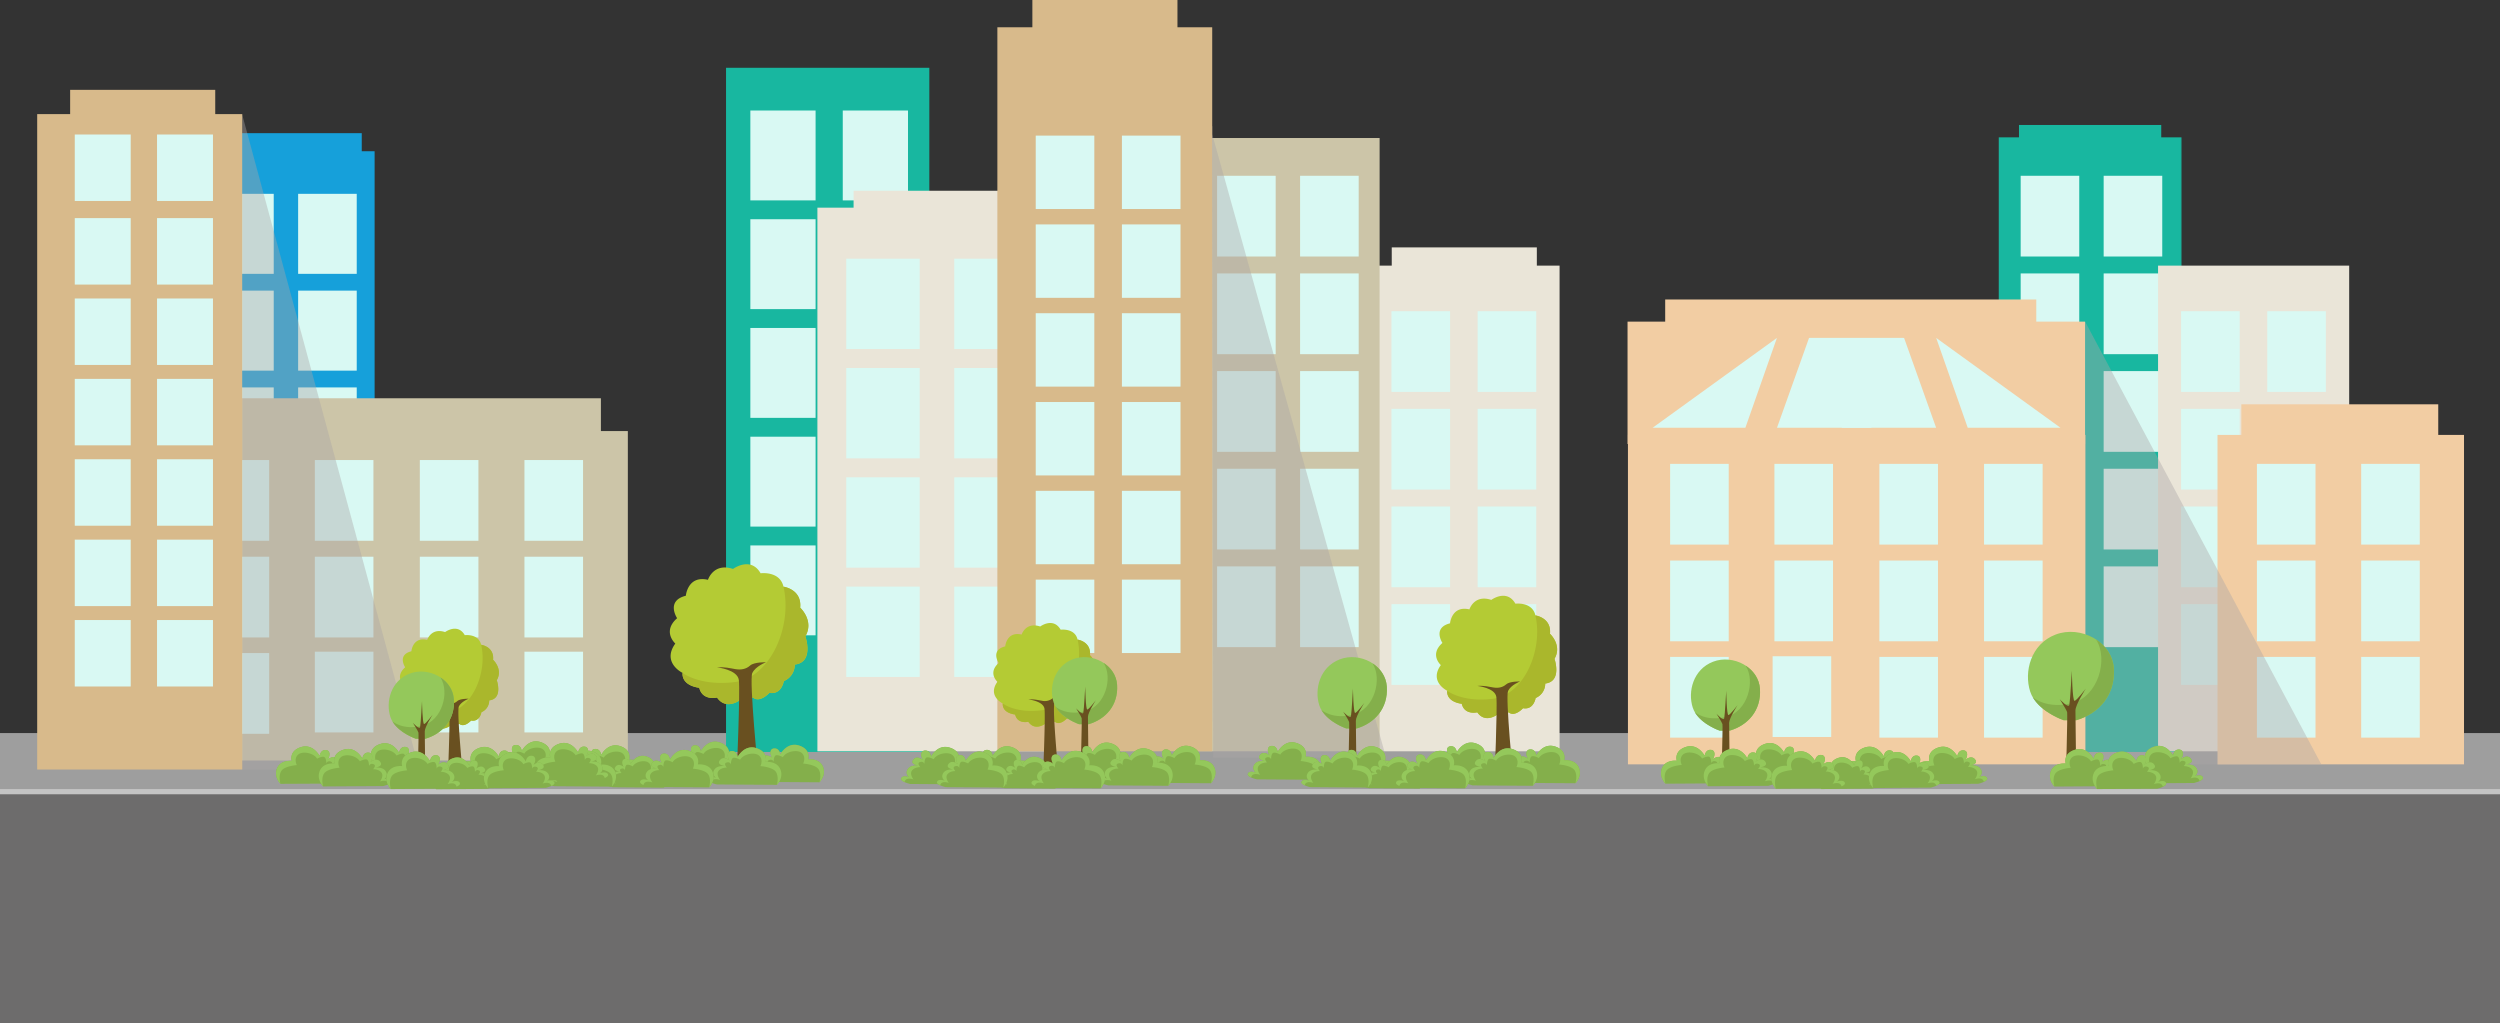 <svg xmlns="http://www.w3.org/2000/svg" xmlns:xlink="http://www.w3.org/1999/xlink" viewBox="0 0 1920 786"><rect x="0" y="0" width="1920" height="786" fill="#333333" stroke="none"/><defs><style>.cls-1{fill:none;}.cls-2{fill:#18b7a0;stroke:#18b7a0;stroke-miterlimit:10;stroke-width:1.04px;}.cls-3{fill:#b2b2b2;}.cls-4{fill:#d8ba8b;}.cls-5{fill:#d9f9f3;}.cls-6{fill:#6d6c6c;}.cls-7{fill:#9e9e9e;}.cls-8{fill:#c4c4c4;}.cls-9{fill:#16a0da;}.cls-10{fill:#ccc5a8;}.cls-11{fill:#eae5d8;}.cls-12{fill:#f2cda3;}.cls-13{fill:#aaa6a5;opacity:0.4;isolation:isolate;}.cls-14{clip-path:url(#clip-path);}.cls-15{fill:#94c85b;}.cls-16{fill:#84af4b;}.cls-17{fill:#695020;}.cls-18{fill:#b4cb34;}.cls-19{fill:#aab72c;}</style><clipPath id="clip-path"><rect class="cls-1" x="1249.95" y="247.01" width="351.42" height="94"/></clipPath></defs><title>Asset 4grad-za-kraj</title><g id="Layer_2" data-name="Layer 2"><g id="Layer_1-2" data-name="Layer 1"><rect class="cls-2" x="1551.1" y="96.5" width="108.21" height="21.5"/><rect class="cls-3" x="846.86" y="75.51" width="72.67" height="29.41"/><rect class="cls-4" x="792.86" width="111.43" height="24"/><rect class="cls-5" x="861.63" y="33.23" width="45" height="56.38"/><rect class="cls-5" x="795.44" y="33.23" width="45" height="56.38"/><rect class="cls-6" y="576" width="1920" height="210"/><rect class="cls-7" y="563" width="1920" height="46"/><rect id="rub_plocnika" data-name="rub plocnika" class="cls-8" y="606" width="1920" height="4"/><rect class="cls-9" x="158.31" y="102.27" width="119.51" height="30.73"/><rect class="cls-9" x="148.42" y="116.15" width="139.28" height="466.85"/><rect class="cls-5" x="228.97" y="371.88" width="45" height="61.45"/><rect class="cls-5" x="165.22" y="371.88" width="45" height="61.45"/><rect class="cls-5" x="228.97" y="446.22" width="45" height="61.45"/><rect class="cls-5" x="165.22" y="446.22" width="45" height="61.45"/><rect class="cls-5" x="228.97" y="297.54" width="45" height="61.45"/><rect class="cls-5" x="165.22" y="297.54" width="45" height="61.45"/><rect class="cls-5" x="228.97" y="223.2" width="45" height="61.45"/><rect class="cls-5" x="165.22" y="223.2" width="45" height="61.45"/><rect class="cls-5" x="228.97" y="148.86" width="45" height="61.45"/><rect class="cls-5" x="165.22" y="148.86" width="45" height="61.45"/><rect class="cls-10" x="130.76" y="331.06" width="351.42" height="253"/><rect class="cls-5" x="322.43" y="353.31" width="45" height="62"/><rect class="cls-5" x="322.43" y="427.56" width="45" height="62"/><rect class="cls-5" x="402.78" y="353.31" width="45" height="62"/><rect class="cls-5" x="402.78" y="427.56" width="45" height="62"/><rect class="cls-5" x="241.8" y="353.31" width="45" height="62"/><rect class="cls-5" x="241.8" y="427.56" width="45" height="62"/><rect class="cls-5" x="161.72" y="353.31" width="45" height="62"/><rect class="cls-5" x="161.72" y="427.56" width="45" height="62"/><rect class="cls-5" x="322.43" y="500.5" width="45" height="62"/><rect class="cls-5" x="402.78" y="500.5" width="45" height="62"/><rect class="cls-5" x="241.8" y="500.5" width="45" height="62"/><rect class="cls-5" x="161.72" y="501.56" width="45" height="62"/><rect class="cls-10" x="149.08" y="305.87" width="312.41" height="33.39"/><rect class="cls-2" x="1535.57" y="106" width="139.28" height="471"/><rect class="cls-5" x="1615.61" y="360" width="45" height="62"/><rect class="cls-5" x="1551.87" y="360" width="45" height="62"/><rect class="cls-5" x="1615.61" y="435" width="45" height="62"/><rect class="cls-5" x="1551.87" y="435" width="45" height="62"/><rect class="cls-5" x="1615.61" y="285" width="45" height="62"/><rect class="cls-5" x="1551.87" y="285" width="45" height="62"/><rect class="cls-5" x="1615.61" y="210" width="45" height="62"/><rect class="cls-5" x="1551.87" y="210" width="45" height="62"/><rect class="cls-5" x="1615.61" y="135" width="45" height="62"/><rect class="cls-5" x="1551.87" y="135" width="45" height="62"/><rect class="cls-2" x="558.13" y="52.58" width="155.08" height="524.42"/><rect class="cls-5" x="647.24" y="335.39" width="50.1" height="69.03"/><rect class="cls-5" x="576.27" y="335.39" width="50.1" height="69.03"/><rect class="cls-5" x="647.24" y="418.89" width="50.1" height="69.03"/><rect class="cls-5" x="576.27" y="418.89" width="50.1" height="69.03"/><rect class="cls-5" x="647.24" y="251.88" width="50.1" height="69.03"/><rect class="cls-5" x="576.27" y="251.88" width="50.1" height="69.03"/><rect class="cls-5" x="647.24" y="168.37" width="50.1" height="69.03"/><rect class="cls-5" x="576.27" y="168.37" width="50.1" height="69.03"/><rect class="cls-5" x="647.24" y="84.87" width="50.1" height="69.03"/><rect class="cls-5" x="576.27" y="84.87" width="50.1" height="69.03"/><rect class="cls-11" x="1657.39" y="204" width="146.78" height="373"/><rect class="cls-5" x="1741.25" y="464" width="45" height="62"/><rect class="cls-5" x="1675.08" y="464" width="45" height="62"/><rect class="cls-5" x="1741.25" y="389" width="45" height="62"/><rect class="cls-5" x="1675.08" y="389" width="45" height="62"/><rect class="cls-5" x="1741.25" y="314" width="45" height="62"/><rect class="cls-5" x="1675.08" y="314" width="45" height="62"/><rect class="cls-5" x="1741.25" y="239" width="45" height="62"/><rect class="cls-5" x="1675.08" y="239" width="45" height="62"/><rect class="cls-12" x="1703.04" y="334.01" width="189.32" height="253"/><rect class="cls-5" x="1813.39" y="356.25" width="45" height="62"/><rect class="cls-5" x="1813.39" y="430.5" width="45" height="62"/><rect class="cls-5" x="1733.31" y="356.25" width="45" height="62"/><rect class="cls-5" x="1733.31" y="430.5" width="45" height="62"/><rect class="cls-5" x="1813.39" y="504.5" width="45" height="62"/><rect class="cls-5" x="1733.31" y="504.5" width="45" height="62"/><rect class="cls-12" x="1721.34" y="310.51" width="151.23" height="30"/><polygon class="cls-13" points="322.13 591 186.06 591 186.06 88.18 322.13 591"/><g id="zgrada_1" data-name="zgrada 1"><rect class="cls-4" x="28.56" y="87.64" width="157.51" height="503.36"/><rect class="cls-5" x="120.6" y="352.71" width="42.96" height="51.04"/><rect class="cls-5" x="57.42" y="352.71" width="42.96" height="51.04"/><rect class="cls-5" x="120.6" y="414.45" width="42.96" height="51.04"/><rect class="cls-5" x="57.42" y="414.45" width="42.96" height="51.04"/><rect class="cls-5" x="120.6" y="476.19" width="42.96" height="51.04"/><rect class="cls-5" x="57.42" y="476.19" width="42.96" height="51.04"/><rect class="cls-5" x="120.6" y="290.98" width="42.96" height="51.04"/><rect class="cls-5" x="57.42" y="290.98" width="42.96" height="51.04"/><rect class="cls-5" x="120.6" y="229.24" width="42.96" height="51.04"/><rect class="cls-5" x="57.42" y="229.24" width="42.96" height="51.04"/><rect class="cls-5" x="120.6" y="167.51" width="42.96" height="51.04"/><rect class="cls-5" x="57.42" y="167.51" width="42.96" height="51.04"/><rect class="cls-5" x="120.6" y="103.3" width="42.96" height="51.04"/><rect class="cls-5" x="57.42" y="103.3" width="42.96" height="51.04"/><rect class="cls-4" x="53.87" y="69" width="111.43" height="24.23"/></g><rect class="cls-11" x="1068.86" y="190" width="111.43" height="24"/><rect class="cls-11" x="1050.97" y="204" width="146.78" height="373"/><rect class="cls-5" x="1134.83" y="464" width="45" height="62"/><rect class="cls-5" x="1068.65" y="464" width="45" height="62"/><rect class="cls-5" x="1134.83" y="389" width="45" height="62"/><rect class="cls-5" x="1068.65" y="389" width="45" height="62"/><rect class="cls-5" x="1134.83" y="314" width="45" height="62"/><rect class="cls-5" x="1068.65" y="314" width="45" height="62"/><rect class="cls-5" x="1134.83" y="239" width="45" height="62"/><rect class="cls-5" x="1068.65" y="239" width="45" height="62"/><rect class="cls-11" x="655.55" y="146.5" width="139.65" height="26.86"/><rect class="cls-11" x="627.77" y="159.49" width="183.96" height="417.51"/><rect class="cls-5" x="732.87" y="450.52" width="56.4" height="69.4"/><rect class="cls-5" x="649.92" y="450.52" width="56.4" height="69.4"/><rect class="cls-5" x="732.87" y="366.57" width="56.4" height="69.4"/><rect class="cls-5" x="649.92" y="366.57" width="56.4" height="69.4"/><rect class="cls-5" x="732.87" y="282.62" width="56.4" height="69.4"/><rect class="cls-5" x="649.92" y="282.62" width="56.4" height="69.4"/><rect class="cls-5" x="732.87" y="198.67" width="56.4" height="69.4"/><rect class="cls-5" x="649.92" y="198.67" width="56.4" height="69.4"/><g id="zgrada_7" data-name="zgrada 7"><rect class="cls-12" x="1250.26" y="334.01" width="351.42" height="253"/><rect class="cls-5" x="1443.37" y="356.25" width="45" height="62"/><rect class="cls-5" x="1443.37" y="430.5" width="45" height="62"/><rect class="cls-5" x="1523.74" y="356.25" width="45" height="62"/><rect class="cls-5" x="1523.74" y="430.5" width="45" height="62"/><rect class="cls-5" x="1362.76" y="356.25" width="45" height="62"/><rect class="cls-5" x="1362.76" y="430.5" width="45" height="62"/><rect class="cls-5" x="1282.66" y="356.25" width="45" height="62"/><rect class="cls-5" x="1282.66" y="430.5" width="45" height="62"/><rect class="cls-5" x="1443.37" y="504.5" width="45" height="62"/><rect class="cls-5" x="1523.74" y="504.5" width="45" height="62"/><rect class="cls-5" x="1282.66" y="504.5" width="45" height="62"/><rect class="cls-12" x="1249.95" y="247.01" width="351.42" height="94"/><g class="cls-14"><path class="cls-12" d="M1596.32,403.26c.27-64.78-71.42-117.41-160.11-117.54s-160.81,52.26-161.07,117S1596.05,468,1596.32,403.26Z"/></g><polygon class="cls-5" points="1364.73 328.51 1437.08 328.51 1461.69 259.51 1389.35 259.51 1364.73 328.51"/><polygon class="cls-5" points="1486.94 328.51 1414.6 328.51 1389.98 259.51 1462.33 259.51 1486.94 328.51"/><polygon class="cls-5" points="1582.44 328.51 1511.22 328.51 1486.99 259.51 1582.44 328.51"/><polygon class="cls-5" points="1269.23 328.51 1340.45 328.51 1364.68 259.51 1269.23 328.51"/><rect class="cls-5" x="1361.37" y="504" width="45" height="62"/><rect class="cls-12" x="1278.87" y="230.01" width="284.99" height="24"/></g><polygon class="cls-13" points="1782.77 587.01 1601.37 587.01 1601.37 247.01 1782.77 587.01"/><rect class="cls-10" x="920.26" y="106" width="139.28" height="471"/><rect class="cls-5" x="998.47" y="360" width="45" height="62"/><rect class="cls-5" x="934.72" y="360" width="45" height="62"/><rect class="cls-5" x="998.47" y="435" width="45" height="62"/><rect class="cls-5" x="934.72" y="435" width="45" height="62"/><rect class="cls-5" x="998.47" y="285" width="45" height="62"/><rect class="cls-5" x="934.72" y="285" width="45" height="62"/><rect class="cls-5" x="998.47" y="210" width="45" height="62"/><rect class="cls-5" x="934.72" y="210" width="45" height="62"/><rect class="cls-5" x="998.47" y="135" width="45" height="62"/><rect class="cls-5" x="934.72" y="135" width="45" height="62"/><rect class="cls-3" x="835.19" y="96.96" width="95.73" height="457.13"/><rect class="cls-3" x="889.89" y="415.6" width="29.35" height="75.98"/><rect class="cls-3" x="846.72" y="415.6" width="29.35" height="75.98"/><rect class="cls-3" x="889.89" y="323.68" width="29.35" height="75.98"/><rect class="cls-3" x="846.72" y="323.68" width="29.35" height="75.98"/><rect class="cls-3" x="889.89" y="231.77" width="29.35" height="75.98"/><rect class="cls-3" x="846.72" y="231.77" width="29.35" height="75.98"/><rect class="cls-3" x="889.89" y="139.85" width="29.35" height="75.98"/><rect class="cls-3" x="846.72" y="139.85" width="29.35" height="75.98"/><rect class="cls-4" x="765.98" y="20.95" width="165" height="556.05"/><rect class="cls-5" x="861.63" y="308.75" width="45" height="56.38"/><rect class="cls-5" x="795.44" y="308.75" width="45" height="56.38"/><rect class="cls-5" x="861.63" y="376.95" width="45" height="56.38"/><rect class="cls-5" x="795.44" y="376.95" width="45" height="56.38"/><rect class="cls-5" x="861.63" y="445.15" width="45" height="56.38"/><rect class="cls-5" x="795.44" y="445.15" width="45" height="56.38"/><rect class="cls-5" x="861.63" y="240.55" width="45" height="56.38"/><rect class="cls-5" x="795.44" y="240.55" width="45" height="56.38"/><rect class="cls-5" x="861.63" y="172.35" width="45" height="56.38"/><rect class="cls-5" x="795.44" y="172.35" width="45" height="56.38"/><rect class="cls-5" x="861.63" y="104.15" width="45" height="56.38"/><rect class="cls-5" x="795.44" y="104.15" width="45" height="56.38"/><polygon class="cls-13" points="1064.58 582 931.72 582 930.97 103 1064.58 582"/><path class="cls-15" d="M1320.64,561.09s-16.72-5.63-20.63-17.72.26-29.27,15.65-35.18,35,4.3,36,20.94-9.42,27.91-23.1,32Z"/><path class="cls-16" d="M1351.66,529.14c-.48-7.65-4.87-13.94-11-17.93h0c7.78,12.26,1.27,35.21-14.65,39.28-15.67,4-24.17-3.35-24.42-3.58,5.6,9.64,19,14.17,19,14.17h7.91C1342.24,557.06,1352.71,545.79,1351.66,529.14Z"/><path class="cls-17" d="M1322,599.33s1.19-41.73.85-43.17-4.59-8-4.59-8,5.44,6,5.95,3.5,1.53-21.18,1.53-21.18.34,18.92,1.7,18.71,7-7.61,7-7.61-6.46,9.87-6.46,13.57.51,44.2.51,44.2Z"/><path class="cls-16" d="M1279.09,601.88s-5.44-5.44-2.61-12.07,11.3-5.58,11.3-5.58-2.47-7.5,6.92-10.56,14.48,6.82,14.48,6.82.49-4.94,4.8-4.59,2.68,6.35.92,7.63c0,0,4.87-4.52,7.91-.64s-4.59,4.59-4.59,4.59,6.78-1.09,9,3a4.21,4.21,0,0,1-1.25,5.82l-.3.18s5-2,6.36.64-6.85,4.45-6.85,4.45Z"/><path class="cls-15" d="M1279.79,591.87c2.55-3.77,11.83-4.39,11.83-4.39s-2.47-4.74.87-7.93,12.16-1.45,14.71,3c0,0,3-1.74,5.07-1.45s2,5.07,2,5.07.65-2.32,3.37-1.45-.26,3.88-.26,3.88,4.43-.11,6.46,2.65-1.16,6.81-1.16,6.81,6-2.27,6.86,2h0c1.69-.77,3.09-1.81,2.47-3-1.34-2.61-6.36-.64-6.36-.64a4.21,4.21,0,0,0,1.73-5.7l-.18-.3c-1.85-3.42-7-3.16-8.53-3,1.57-.22,6.74-1.22,4.15-4.54s-6.63-.43-7.66.42c1.66-1.61,2.94-7.08-1.17-7.41-4.31-.35-4.8,4.59-4.8,4.59s-5.08-9.89-14.48-6.82-6.92,10.56-6.92,10.56-8.47-1.06-11.3,5.58,2.61,12.07,2.61,12.07S1277.25,595.64,1279.79,591.87Z"/><path class="cls-16" d="M1340.11,599.45s-5.44-5.44-2.61-12.07,11.3-5.58,11.3-5.58-2.47-7.5,6.92-10.56,14.48,6.82,14.48,6.82.49-4.94,4.8-4.59,2.68,6.35.92,7.63c0,0,4.87-4.52,7.91-.64s-4.59,4.59-4.59,4.59,6.78-1.09,9,3a4.21,4.21,0,0,1-1.25,5.82l-.3.18s5-2,6.36.64-6.85,4.45-6.85,4.45Z"/><path class="cls-15" d="M1340.82,589.44c2.55-3.77,11.83-4.39,11.83-4.39s-2.47-4.74.87-7.93,12.16-1.45,14.71,3c0,0,3-1.74,5.07-1.45s2,5.07,2,5.07.65-2.32,3.37-1.45-.26,3.88-.26,3.88,4.43-.11,6.46,2.65-1.16,6.81-1.16,6.81,6-2.27,6.86,2h0c1.69-.77,3.09-1.81,2.47-3-1.34-2.61-6.36-.64-6.36-.64a4.21,4.21,0,0,0,1.73-5.7l-.18-.3c-1.85-3.42-7-3.16-8.53-3,1.57-.22,6.74-1.22,4.15-4.54s-6.63-.43-7.66.42c1.66-1.61,2.94-7.08-1.17-7.41-4.31-.35-4.8,4.59-4.8,4.59s-5.08-9.89-14.48-6.82-6.92,10.56-6.92,10.56-8.47-1.06-11.3,5.58,2.61,12.07,2.61,12.07S1338.26,593.21,1340.82,589.44Z"/><path class="cls-16" d="M1311.87,603.84s-5.44-5.44-2.61-12.07,11.3-5.58,11.3-5.58-2.47-7.5,6.92-10.56,14.48,6.82,14.48,6.82.49-4.94,4.8-4.59,2.68,6.35.92,7.63c0,0,4.87-4.52,7.91-.64s-4.59,4.59-4.59,4.59,6.78-1.09,9,3a4.21,4.21,0,0,1-1.25,5.82l-.3.18s5-2,6.36.64-6.85,4.45-6.85,4.45Z"/><path class="cls-15" d="M1312.59,593.83c2.55-3.77,11.83-4.39,11.83-4.39s-2.47-4.74.87-7.93,12.16-1.45,14.71,3c0,0,3-1.74,5.07-1.45s2,5.07,2,5.07.65-2.32,3.37-1.45-.26,3.88-.26,3.88,4.43-.11,6.46,2.65-1.16,6.81-1.16,6.81,6-2.27,6.86,2h0c1.69-.77,3.09-1.81,2.47-3-1.34-2.61-6.36-.64-6.36-.64a4.21,4.21,0,0,0,1.73-5.7l-.18-.3c-1.85-3.42-7-3.16-8.53-3,1.57-.22,6.74-1.22,4.15-4.54s-6.63-.43-7.66.42c1.66-1.61,2.94-7.08-1.17-7.41-4.31-.35-4.8,4.59-4.8,4.59s-5.08-9.89-14.48-6.82-6.92,10.56-6.92,10.56-8.47-1.06-11.3,5.58,2.61,12.07,2.61,12.07S1310,597.6,1312.59,593.83Z"/><path class="cls-16" d="M1416.63,602.26s-5.44-5.44-2.61-12.07,11.3-5.58,11.3-5.58-2.47-7.5,6.92-10.56,14.48,6.82,14.48,6.82.49-4.94,4.8-4.59,2.68,6.35.92,7.63c0,0,4.87-4.52,7.91-.64s-4.59,4.59-4.59,4.59,6.78-1.09,9,3a4.21,4.21,0,0,1-1.25,5.82l-.3.18s5-2,6.36.64-6.85,4.45-6.85,4.45Z"/><path class="cls-15" d="M1417.36,592.25c2.55-3.77,11.83-4.39,11.83-4.39s-2.47-4.74.87-7.93,12.16-1.45,14.71,3c0,0,3-1.74,5.07-1.45s2,5.07,2,5.07.65-2.32,3.37-1.45-.27,3.9-.27,3.9,4.43-.11,6.46,2.65-1.16,6.81-1.16,6.81,6-2.27,6.86,2h0c1.69-.77,3.09-1.81,2.47-3-1.34-2.61-6.36-.64-6.36-.64a4.21,4.21,0,0,0,1.73-5.7l-.18-.3c-1.85-3.42-7-3.16-8.53-3,1.57-.22,6.74-1.22,4.15-4.54s-6.63-.43-7.66.42c1.66-1.61,2.94-7.08-1.17-7.41-4.31-.35-4.8,4.59-4.8,4.59s-5.08-9.89-14.48-6.82-6.92,10.56-6.92,10.56-8.47-1.06-11.3,5.58,2.61,12.07,2.61,12.07S1414.79,596,1417.36,592.25Z"/><path class="cls-16" d="M1398.68,606s-4.61-4.61-2.21-10.24,9.58-4.73,9.58-4.73-2.1-6.36,5.87-9,12.27,5.78,12.27,5.78.42-4.19,4.07-3.89,2.27,5.39.78,6.47c0,0,4.13-3.83,6.7-.54s-3.89,3.89-3.89,3.89,5.75-.92,7.6,2.5a3.57,3.57,0,0,1-1,4.94l-.27.16s4.25-1.68,5.39.54-5.81,3.77-5.81,3.77Z"/><path class="cls-15" d="M1399.28,597.51c2.16-3.2,10-3.73,10-3.73s-2.09-4,.74-6.72,10.31-1.23,12.47,2.58c0,0,2.51-1.47,4.3-1.23s1.66,4.3,1.66,4.3a2,2,0,0,1,2.57-1.35l.29.12c2.3.74-.22,3.29-.22,3.29s3.75-.09,5.47,2.24-1,5.78-1,5.78,5.12-1.92,5.81,1.68h0c1.43-.65,2.62-1.53,2.1-2.55-1.14-2.21-5.39-.54-5.39-.54a3.57,3.57,0,0,0,1.48-4.83l-.16-.27c-1.57-2.9-5.93-2.68-7.23-2.55,1.33-.19,5.72-1,3.52-3.85s-5.62-.36-6.49.36c1.41-1.37,2.49-6-1-6.28-3.65-.3-4.07,3.89-4.07,3.89s-4.31-8.38-12.27-5.78-5.87,9-5.87,9-7.18-.9-9.58,4.73,2.21,10.24,2.21,10.24S1397.12,600.71,1399.28,597.51Z"/><path class="cls-16" d="M1473.11,602.26s-5.44-5.44-2.61-12.07,11.3-5.58,11.3-5.58-2.47-7.5,6.92-10.56,14.48,6.82,14.48,6.82.49-4.94,4.8-4.59,2.68,6.35.92,7.63c0,0,4.87-4.52,7.91-.64s-4.59,4.59-4.59,4.59,6.78-1.09,9,3a4.21,4.21,0,0,1-1.25,5.82l-.3.18s5-2,6.36.64-6.85,4.45-6.85,4.45Z"/><path class="cls-15" d="M1473.82,592.25c2.55-3.77,11.83-4.39,11.83-4.39s-2.47-4.74.87-7.93,12.16-1.45,14.71,3c0,0,3-1.74,5.07-1.45s2,5.07,2,5.07.65-2.32,3.37-1.45-.26,3.88-.26,3.88,4.43-.11,6.46,2.65-1.16,6.81-1.16,6.81,6-2.27,6.86,2h0c1.69-.77,3.09-1.81,2.47-3-1.34-2.61-6.36-.64-6.36-.64a4.21,4.21,0,0,0,1.73-5.7l-.18-.3c-1.85-3.42-7-3.16-8.53-3,1.57-.22,6.74-1.22,4.15-4.54s-6.63-.43-7.66.42c1.66-1.61,2.94-7.08-1.17-7.41-4.31-.35-4.8,4.59-4.8,4.59s-5.08-9.89-14.48-6.82-6.92,10.56-6.92,10.56-8.47-1.06-11.3,5.58,2.61,12.07,2.61,12.07S1471.25,596,1473.82,592.25Z"/><path class="cls-16" d="M1438.61,605.23s-5.22-5.22-2.51-11.59,10.85-5.36,10.85-5.36-2.37-7.2,6.64-10.14,13.9,6.55,13.9,6.55.47-4.74,4.61-4.41,2.58,6.1.88,7.32c0,0,4.68-4.34,7.59-.61s-4.41,4.41-4.41,4.41,6.51-1,8.61,2.83a4,4,0,0,1-1.11,5.55l-.38.22s4.81-1.9,6.1.61-6.58,4.27-6.58,4.27Z"/><path class="cls-15" d="M1439.29,595.62c2.45-3.62,11.36-4.22,11.36-4.22s-2.37-4.55.83-7.61,11.68-1.39,14.12,2.92c0,0,2.85-1.67,4.87-1.39s1.89,4.87,1.89,4.87.63-2.23,3.24-1.39-.25,3.72-.25,3.72,4.25-.1,6.2,2.54-1.11,6.54-1.11,6.54,5.79-2.18,6.58,1.9h0c1.62-.74,3-1.73,2.37-2.89-1.29-2.51-6.1-.61-6.1-.61a4,4,0,0,0,1.49-5.77c-1.78-3.28-6.72-3-8.19-2.88,1.51-.21,6.47-1.18,4-4.36s-6.37-.41-7.35.4c1.59-1.55,2.82-6.79-1.12-7.12-4.14-.34-4.61,4.41-4.61,4.41s-4.88-9.49-13.9-6.55-6.64,10.14-6.64,10.14-8.13-1-10.85,5.36,2.51,11.59,2.51,11.59S1436.84,599.24,1439.29,595.62Z"/><path class="cls-16" d="M1363.85,605.8s-5.44-5.44-2.61-12.07,11.3-5.58,11.3-5.58-2.47-7.5,6.92-10.56,14.48,6.82,14.48,6.82.49-4.94,4.8-4.59,2.68,6.35.92,7.63c0,0,4.87-4.52,7.91-.64s-4.59,4.59-4.59,4.59,6.78-1.09,9,3a4.21,4.21,0,0,1-1.25,5.82l-.3.18s5-2,6.36.64-6.85,4.45-6.85,4.45Z"/><path class="cls-15" d="M1364.55,595.8c2.55-3.77,11.83-4.39,11.83-4.39s-2.47-4.74.87-7.93,12.16-1.45,14.71,3c0,0,3-1.74,5.07-1.45s2,5.07,2,5.07.65-2.32,3.37-1.45-.26,3.88-.26,3.88,4.43-.11,6.46,2.65-1.16,6.81-1.16,6.81,6-2.27,6.86,2h0c1.69-.77,3.09-1.81,2.47-3-1.34-2.61-6.36-.64-6.36-.64a4.21,4.21,0,0,0,1.73-5.7l-.18-.3c-1.85-3.42-7-3.16-8.53-3,1.57-.22,6.74-1.22,4.15-4.54s-6.63-.43-7.66.42c1.66-1.61,2.94-7.08-1.17-7.41-4.31-.35-4.8,4.59-4.8,4.59s-5.08-9.89-14.48-6.82-6.92,10.56-6.92,10.56-8.47-1.06-11.3,5.58,2.61,12.07,2.61,12.07S1362,599.56,1364.55,595.8Z"/><path class="cls-18" d="M1149.23,549.22s-8.8,6.32-14.65-2.19c0,0-9.75,2.43-11.94-6.56,0,0-11.7-1-11.21-10,0,0-14.13-6.81-4.87-19.69,0,0-9-8,1.22-17,0,0-7.8-11.67,5.85-15.07,0,0,1.22-13.86,14.87-10.7,0,0,3.65-11.67,16.82-7.29,0,0,11.82-8.77,18.52,2.92,0,0,12.92-1.7,15.35,9,0,0,12.43,1.7,11.21,14.1,0,0,9.54,8.75,3.45,19.21,0,0,6.08,17.41-7.1,19a12,12,0,0,1-7.38,11.11s-1.39,9.31-9.68,7.85c0,0-6.34,7-11,3.16Z"/><path class="cls-19" d="M1190.37,486.74c1.22-12.4-11.21-14.1-11.21-14.1,6.19,26.73-8.93,60.94-32.41,64s-35.34-6.12-35.34-6.12c-.49,9,11.21,10,11.21,10,2.19,9,11.94,6.56,11.94,6.56,5.85,8.51,14.65,2.19,14.65,2.19l9.47-2.19c4.63,3.89,11-3.16,11-3.16,8.28,1.46,9.68-7.85,9.68-7.85a12,12,0,0,0,7.38-11.11c13.18-1.55,7.1-19,7.1-19C1199.93,495.49,1190.37,486.74,1190.37,486.74Z"/><path class="cls-17" d="M1134.57,526.79s13.65,1.41,14.62,8.48-1.46,64.06-1.46,64.06h14.62s-6.34-64.07-4.14-68.71,9.26-7.27,9.26-7.27-8-.2-10.72,2.22-6.09,3-9.75,2.42S1139.68,526.39,1134.57,526.79Z"/><path class="cls-15" d="M1033.93,559.48s-16.78-5.65-20.71-17.79.26-29.38,15.71-35.31,35.09,4.31,36.14,21-9.46,28-23.19,32.07Z"/><path class="cls-16" d="M1065.08,527.41c-.48-7.68-4.89-14-11-18h0c7.81,12.31,1.27,35.35-14.71,39.43-15.73,4-24.26-3.36-24.52-3.59,5.62,9.68,19.1,14.23,19.1,14.23h8C1055.62,555.43,1066.12,544.12,1065.08,527.41Z"/><path class="cls-17" d="M1035.29,597.87s1.2-41.89.85-43.34-4.61-8-4.61-8,5.46,6,6,3.51,1.54-21.26,1.54-21.26.34,19,1.71,18.78,7-7.64,7-7.64-6.49,9.91-6.49,13.62.51,44.37.51,44.37Z"/><path class="cls-16" d="M1209.93,601.53s5.44-5.44,2.61-12.07-11.3-5.58-11.3-5.58,2.47-7.5-6.92-10.56-14.48,6.82-14.48,6.82-.49-4.94-4.8-4.59-2.68,6.35-.92,7.63c0,0-4.87-4.52-7.91-.64s4.59,4.59,4.59,4.59-6.78-1.09-9,3a4.21,4.21,0,0,0,1.25,5.82l.3.18s-5-2-6.36.64,6.85,4.45,6.85,4.45Z"/><path class="cls-15" d="M1209.24,591.53c-2.55-3.77-11.83-4.39-11.83-4.39s2.47-4.74-.87-7.93-12.16-1.45-14.71,3c0,0-3-1.74-5.07-1.45s-2,5.07-2,5.07-.65-2.32-3.37-1.45.26,3.88.26,3.88-4.43-.11-6.46,2.65,1.16,6.81,1.16,6.81-6-2.27-6.86,2h0c-1.69-.77-3.09-1.81-2.47-3,1.34-2.61,6.36-.64,6.36-.64a4.21,4.21,0,0,1-1.73-5.7l.18-.3c1.85-3.42,7-3.16,8.53-3-1.57-.22-6.74-1.22-4.15-4.54s6.63-.43,7.66.42c-1.66-1.61-2.94-7.08,1.17-7.41,4.31-.35,4.8,4.59,4.8,4.59s5.08-9.89,14.48-6.82,6.92,10.56,6.92,10.56,8.47-1.06,11.3,5.58-2.61,12.07-2.61,12.07S1211.78,595.29,1209.24,591.53Z"/><path class="cls-16" d="M1148.93,599.1s5.44-5.44,2.61-12.07-11.3-5.58-11.3-5.58,2.47-7.5-6.92-10.56-14.48,6.82-14.48,6.82-.49-4.94-4.8-4.59-2.68,6.35-.92,7.63c0,0-4.87-4.52-7.91-.64s4.59,4.59,4.59,4.59-6.78-1.09-9,3a4.21,4.21,0,0,0,1.25,5.82l.3.18s-5-2-6.36.64,6.85,4.45,6.85,4.45Z"/><path class="cls-15" d="M1148.22,589.09c-2.55-3.77-11.83-4.39-11.83-4.39s2.47-4.74-.87-7.93-12.16-1.45-14.71,3c0,0-3-1.74-5.07-1.45s-2,5.07-2,5.07-.65-2.32-3.37-1.45.26,3.88.26,3.88-4.43-.11-6.46,2.65,1.16,6.81,1.16,6.81-6-2.27-6.86,2h0c-1.69-.77-3.09-1.81-2.47-3,1.34-2.61,6.36-.64,6.36-.64a4.21,4.21,0,0,1-1.73-5.7l.18-.3c1.85-3.42,7-3.16,8.53-3-1.57-.22-6.74-1.22-4.15-4.54s6.63-.43,7.66.42c-1.66-1.61-2.94-7.08,1.17-7.41,4.31-.35,4.8,4.59,4.8,4.59s5.08-9.89,14.48-6.82,6.92,10.56,6.92,10.56,8.47-1.06,11.3,5.58-2.58,12.08-2.58,12.08S1150.76,592.86,1148.22,589.09Z"/><path class="cls-16" d="M1177.15,603.5s5.44-5.44,2.61-12.07-11.3-5.58-11.3-5.58,2.47-7.5-6.92-10.56-14.48,6.82-14.48,6.82-.49-4.94-4.8-4.59-2.68,6.35-.92,7.63c0,0-4.87-4.52-7.91-.64s4.59,4.59,4.59,4.59-6.78-1.09-9,3a4.21,4.21,0,0,0,1.25,5.82l.3.18s-5-2-6.36.64,6.85,4.45,6.85,4.45Z"/><path class="cls-15" d="M1176.45,593.49c-2.55-3.77-11.83-4.39-11.83-4.39s2.47-4.74-.87-7.93-12.16-1.45-14.71,3c0,0-3-1.74-5.07-1.45s-2,5.07-2,5.07-.65-2.32-3.37-1.45.26,3.88.26,3.88-4.43-.11-6.46,2.65,1.16,6.81,1.16,6.81-6-2.27-6.86,2h0c-1.69-.77-3.09-1.81-2.47-3,1.34-2.61,6.36-.64,6.36-.64a4.21,4.21,0,0,1-1.73-5.7l.18-.3c1.85-3.42,7-3.16,8.53-3-1.57-.22-6.74-1.22-4.15-4.54s6.63-.43,7.66.42c-1.66-1.61-2.94-7.08,1.17-7.41,4.31-.35,4.8,4.59,4.8,4.59s5.08-9.89,14.48-6.82,6.92,10.56,6.92,10.56,8.47-1.06,11.3,5.58-2.61,12.07-2.61,12.07S1179,597.26,1176.45,593.49Z"/><path class="cls-16" d="M1072.39,601.92s5.44-5.44,2.61-12.07-11.3-5.58-11.3-5.58,2.47-7.5-6.92-10.56-14.48,6.82-14.48,6.82-.49-4.94-4.8-4.59-2.68,6.35-.92,7.63c0,0-4.87-4.52-7.91-.64s4.59,4.59,4.59,4.59-6.78-1.09-9,3a4.21,4.21,0,0,0,1.25,5.82l.3.18s-5-2-6.36.64,6.85,4.45,6.85,4.45Z"/><path class="cls-15" d="M1071.68,591.91c-2.55-3.77-11.83-4.39-11.83-4.39s2.47-4.74-.87-7.93-12.16-1.45-14.71,3c0,0-3-1.74-5.07-1.45s-2,5.07-2,5.07-.65-2.32-3.37-1.45.26,3.88.26,3.88-4.43-.11-6.46,2.65,1.16,6.81,1.16,6.81-6-2.27-6.86,2h0c-1.69-.77-3.09-1.81-2.47-3,1.34-2.61,6.36-.64,6.36-.64a4.21,4.21,0,0,1-1.73-5.7l.18-.3c1.85-3.42,7-3.16,8.53-3-1.57-.22-6.74-1.22-4.15-4.54s6.63-.43,7.66.42c-1.66-1.61-2.94-7.08,1.17-7.41,4.31-.35,4.8,4.59,4.8,4.59s5.08-9.89,14.48-6.82,6.92,10.56,6.92,10.56,8.47-1.06,11.3,5.58-2.61,12.07-2.61,12.07S1074.24,595.68,1071.68,591.91Z"/><path class="cls-16" d="M1090.36,605.66s4.61-4.61,2.21-10.24-9.58-4.73-9.58-4.73,2.1-6.36-5.87-9-12.27,5.78-12.27,5.78-.42-4.19-4.07-3.89-2.27,5.39-.78,6.47c0,0-4.13-3.83-6.7-.54s3.89,3.89,3.89,3.89-5.75-.92-7.6,2.5a3.57,3.57,0,0,0,1.07,4.93l.28.17s-4.25-1.68-5.39.54,5.81,3.77,5.81,3.77Z"/><path class="cls-15" d="M1089.75,597.17c-2.16-3.2-10-3.73-10-3.73s2.09-4-.74-6.72-10.31-1.23-12.47,2.58c0,0-2.51-1.47-4.3-1.23s-1.66,4.3-1.66,4.3A2,2,0,0,0,1058,591l-.29.12c-2.3.74.22,3.29.22,3.29s-3.75-.09-5.47,2.24,1,5.78,1,5.78-5.12-1.92-5.81,1.68h0c-1.43-.65-2.62-1.53-2.1-2.55,1.14-2.21,5.39-.54,5.39-.54a3.57,3.57,0,0,1-1.48-4.83l.16-.27c1.57-2.9,5.93-2.68,7.23-2.55-1.33-.19-5.72-1-3.52-3.85s5.62-.36,6.49.36c-1.41-1.37-2.49-6,1-6.28,3.65-.3,4.07,3.89,4.07,3.89s4.31-8.38,12.27-5.78,5.87,9,5.87,9,7.18-.9,9.58,4.73-2.21,10.24-2.21,10.24S1091.93,600.36,1089.75,597.17Z"/><path class="cls-16" d="M1011.38,598.87s5.44-5.44,2.61-12.07-11.3-5.58-11.3-5.58,2.47-7.5-6.92-10.56-14.48,6.82-14.48,6.82-.49-4.94-4.8-4.59-2.68,6.35-.92,7.63c0,0-4.87-4.52-7.91-.64s4.59,4.59,4.59,4.59-6.78-1.09-9,3a4.21,4.21,0,0,0,1.25,5.82l.3.18s-5-2-6.36.64,6.85,4.45,6.85,4.45Z"/><path class="cls-15" d="M1010.66,588.86c-2.55-3.77-11.83-4.39-11.83-4.39s2.47-4.74-.87-7.93-12.16-1.45-14.71,3c0,0-3-1.74-5.07-1.45s-2,5.07-2,5.07-.65-2.32-3.37-1.45.26,3.88.26,3.88-4.43-.11-6.46,2.65,1.16,6.81,1.16,6.81-6-2.27-6.86,2h0c-1.69-.77-3.09-1.81-2.47-3,1.34-2.61,6.36-.64,6.36-.64a4.21,4.21,0,0,1-1.73-5.7l.18-.3c1.85-3.42,7-3.16,8.53-3-1.57-.22-6.74-1.22-4.15-4.54s6.63-.43,7.66.42c-1.66-1.61-2.94-7.08,1.17-7.41,4.31-.35,4.8,4.59,4.8,4.59s5.08-9.89,14.48-6.82,6.92,10.56,6.92,10.56,8.47-1.06,11.3,5.58-2.61,12.07-2.61,12.07S1013.22,592.63,1010.66,588.86Z"/><path class="cls-16" d="M1050.42,604.89s5.22-5.22,2.51-11.59-10.85-5.36-10.85-5.36,2.37-7.2-6.64-10.14-13.9,6.55-13.9,6.55-.47-4.74-4.61-4.41-2.58,6.1-.88,7.32c0,0-4.68-4.34-7.59-.61s4.41,4.41,4.41,4.41-6.51-1-8.61,2.83a4,4,0,0,0,1.11,5.55l.38.22s-4.81-1.9-6.1.61,6.58,4.27,6.58,4.27Z"/><path class="cls-15" d="M1049.75,595.28c-2.45-3.62-11.36-4.22-11.36-4.22s2.37-4.55-.83-7.61-11.68-1.39-14.12,2.92c0,0-2.85-1.67-4.87-1.39s-1.89,4.87-1.89,4.87-.63-2.23-3.24-1.39.25,3.72.25,3.72-4.25-.1-6.2,2.54,1.11,6.54,1.11,6.54-5.79-2.18-6.58,1.9h0c-1.62-.74-3-1.73-2.37-2.89,1.29-2.51,6.1-.61,6.1-.61a4,4,0,0,1-1.49-5.77c1.78-3.28,6.72-3,8.19-2.88-1.51-.21-6.47-1.18-4-4.36s6.37-.41,7.35.4c-1.59-1.55-2.82-6.79,1.12-7.12,4.14-.34,4.61,4.41,4.61,4.41s4.88-9.49,13.9-6.55,6.64,10.14,6.64,10.14,8.13-1,10.85,5.36-2.51,11.59-2.51,11.59S1052.2,598.89,1049.75,595.28Z"/><path class="cls-16" d="M1125.2,605.46s5.44-5.44,2.61-12.07-11.3-5.58-11.3-5.58,2.47-7.5-6.92-10.56-14.48,6.82-14.48,6.82-.49-4.94-4.8-4.59-2.68,6.35-.92,7.63c0,0-4.87-4.52-7.91-.64s4.59,4.59,4.59,4.59-6.78-1.09-9,3a4.21,4.21,0,0,0,1.25,5.82l.3.18s-5-2-6.36.64,6.85,4.45,6.85,4.45Z"/><path class="cls-15" d="M1124.49,595.45c-2.55-3.77-11.83-4.39-11.83-4.39s2.47-4.74-.87-7.93-12.16-1.45-14.71,3c0,0-3-1.74-5.07-1.45s-2,5.07-2,5.07-.65-2.32-3.37-1.45.26,3.88.26,3.88-4.43-.11-6.46,2.65,1.16,6.81,1.16,6.81-6-2.27-6.86,2h0c-1.69-.77-3.09-1.81-2.47-3,1.34-2.61,6.36-.64,6.36-.64a4.21,4.21,0,0,1-1.73-5.7l.18-.3c1.85-3.42,7-3.16,8.53-3-1.57-.22-6.74-1.22-4.15-4.54s6.63-.43,7.66.42c-1.66-1.61-2.94-7.08,1.17-7.41,4.31-.35,4.8,4.59,4.8,4.59s5.08-9.89,14.48-6.82,6.92,10.56,6.92,10.56,8.47-1.06,11.3,5.58-2.61,12.07-2.61,12.07S1127,599.22,1124.49,595.45Z"/><path class="cls-18" d="M802.2,556.19s-7.47,5.36-12.42-1.85c0,0-8.27,2.06-10.13-5.57,0,0-9.92-.82-9.51-8.45,0,0-12-5.77-4.13-16.7,0,0-7.65-6.8,1-14.43,0,0-6.61-9.9,5-12.78,0,0,1-11.75,12.61-9.07,0,0,3.1-9.9,14.26-6.19,0,0,10-7.44,15.71,2.47,0,0,11-1.44,13,7.63,0,0,10.54,1.44,9.51,12,0,0,8.09,7.42,2.92,16.29,0,0,5.15,14.77-6,16.08a10.13,10.13,0,0,1-6.28,9.38s-1.18,7.89-8.21,6.66c0,0-5.37,6-9.3,2.68Z"/><path class="cls-19" d="M837.09,503.21c1-10.51-9.51-12-9.51-12,5.25,22.67-7.57,51.68-27.49,54.26s-30-5.19-30-5.19c-.41,7.63,9.51,8.45,9.51,8.45,1.86,7.63,10.13,5.57,10.13,5.57,5,7.22,12.42,1.85,12.42,1.85l8-1.85c3.93,3.3,9.3-2.68,9.3-2.68,7,1.24,8.21-6.66,8.21-6.66a10.13,10.13,0,0,0,6.26-9.43c11.18-1.32,6-16.08,6-16.08C845.18,510.63,837.09,503.21,837.09,503.21Z"/><path class="cls-17" d="M789.77,537.17s11.57,1.2,12.4,7.19-1.23,54.33-1.23,54.33h12.4s-5.37-54.33-3.51-58.27,7.85-6.16,7.85-6.16-6.82-.17-9.09,1.88a9.49,9.49,0,0,1-8.27,2.06C797.21,537.69,794.1,536.83,789.77,537.17Z"/><path class="cls-15" d="M828.66,556.18s-15.77-5.31-19.47-16.72.25-27.61,14.77-33.19,33,4,34,19.76-8.89,26.33-21.79,30.14Z"/><path class="cls-16" d="M857.93,526c-.45-7.22-4.6-13.15-10.35-16.91h0c7.34,11.57,1.19,33.22-13.82,37.06-14.83,3.85-22.83-3.15-23.06-3.34,5.29,9.1,18,13.37,18,13.37h7.47C849,552.38,858.93,541.75,857.93,526Z"/><path class="cls-17" d="M829.93,592.26s1.12-39.37.8-40.73S826.4,544,826.4,544s5.13,5.62,5.61,3.3,1.44-20,1.44-20,.32,17.84,1.6,17.65,6.58-7.18,6.58-7.18-6.09,9.31-6.09,12.8.48,41.7.48,41.7Z"/><path class="cls-16" d="M930,601.53s5.44-5.44,2.61-12.07-11.3-5.58-11.3-5.58,2.47-7.5-6.92-10.56-14.48,6.82-14.48,6.82-.49-4.94-4.8-4.59-2.68,6.35-.92,7.63c0,0-4.87-4.52-7.91-.64s4.59,4.59,4.59,4.59-6.78-1.09-9,3a4.21,4.21,0,0,0,1.25,5.82l.3.18s-5-2-6.36.64,6.85,4.45,6.85,4.45Z"/><path class="cls-15" d="M929.32,591.53c-2.55-3.77-11.83-4.39-11.83-4.39s2.47-4.74-.87-7.93-12.16-1.45-14.71,3c0,0-3-1.74-5.07-1.45s-2,5.07-2,5.07-.65-2.32-3.37-1.45.26,3.88.26,3.88-4.43-.11-6.46,2.65,1.16,6.81,1.16,6.81-6-2.27-6.86,2h0c-1.69-.77-3.09-1.81-2.47-3,1.34-2.61,6.36-.64,6.36-.64a4.21,4.21,0,0,1-1.73-5.7l.18-.3c1.85-3.42,7-3.16,8.53-3-1.57-.22-6.74-1.22-4.15-4.54s6.63-.43,7.66.42c-1.66-1.61-2.94-7.08,1.17-7.41,4.31-.35,4.8,4.59,4.8,4.59s5.08-9.89,14.48-6.82,6.92,10.56,6.92,10.56,8.47-1.06,11.3,5.58S930,601.53,930,601.53,931.86,595.29,929.32,591.53Z"/><path class="cls-16" d="M869,599.1s5.44-5.44,2.61-12.07-11.3-5.58-11.3-5.58,2.47-7.5-6.92-10.56-14.46,6.82-14.46,6.82-.49-4.94-4.8-4.59-2.68,6.35-.92,7.63c0,0-4.87-4.52-7.91-.64s4.63,4.59,4.63,4.59-6.78-1.09-9,3a4.21,4.21,0,0,0,1.25,5.82l.3.18s-5-2-6.36.64,6.85,4.45,6.85,4.45Z"/><path class="cls-15" d="M868.29,589.09c-2.55-3.77-11.83-4.39-11.83-4.39s2.47-4.74-.87-7.93-12.16-1.45-14.71,3c0,0-3-1.74-5.07-1.45s-2,5.07-2,5.07-.65-2.32-3.37-1.45.26,3.88.26,3.88-4.43-.11-6.46,2.65,1.16,6.81,1.16,6.81-6-2.27-6.86,2h0c-1.69-.77-3.09-1.81-2.47-3,1.34-2.61,6.36-.64,6.36-.64a4.21,4.21,0,0,1-1.73-5.7l.18-.3c1.85-3.42,7-3.16,8.53-3-1.57-.22-6.74-1.22-4.15-4.54s6.63-.43,7.66.42c-1.66-1.61-2.94-7.08,1.17-7.41,4.31-.35,4.8,4.59,4.8,4.59s5.08-9.89,14.48-6.82,6.92,10.56,6.92,10.56,8.47-1.06,11.3,5.58S869,599.09,869,599.09,870.84,592.86,868.29,589.09Z"/><path class="cls-16" d="M897.23,603.5s5.44-5.44,2.61-12.07-11.3-5.58-11.3-5.58,2.47-7.5-6.92-10.56-14.48,6.82-14.48,6.82-.49-4.94-4.8-4.59-2.68,6.35-.92,7.63c0,0-4.87-4.52-7.91-.64s4.59,4.59,4.59,4.59-6.78-1.09-9,3a4.21,4.21,0,0,0,1.25,5.82l.3.18s-5-2-6.36.64,6.85,4.45,6.85,4.45Z"/><path class="cls-15" d="M896.53,593.49c-2.55-3.77-11.83-4.39-11.83-4.39s2.47-4.74-.87-7.93-12.16-1.45-14.71,3c0,0-3-1.74-5.07-1.45s-2,5.07-2,5.07-.65-2.32-3.37-1.45.26,3.88.26,3.88-4.43-.11-6.46,2.65,1.16,6.81,1.16,6.81-6-2.27-6.86,2h0c-1.69-.77-3.09-1.81-2.47-3,1.34-2.61,6.36-.64,6.36-.64a4.21,4.21,0,0,1-1.73-5.7l.18-.3c1.85-3.42,7-3.16,8.53-3-1.57-.22-6.74-1.22-4.15-4.54s6.63-.43,7.66.42c-1.66-1.61-2.94-7.08,1.17-7.41,4.31-.35,4.8,4.59,4.8,4.59s5.08-9.89,14.48-6.82,6.92,10.56,6.92,10.56,8.47-1.06,11.3,5.58-2.61,12.07-2.61,12.07S899.08,597.26,896.53,593.49Z"/><path class="cls-16" d="M792.47,601.92s5.44-5.44,2.61-12.07-11.3-5.58-11.3-5.58,2.47-7.5-6.92-10.56-14.48,6.82-14.48,6.82-.49-4.94-4.8-4.59-2.68,6.35-.92,7.63c0,0-4.87-4.52-7.91-.64s4.59,4.59,4.59,4.59-6.78-1.09-9,3a4.21,4.21,0,0,0,1.25,5.82l.3.18s-5-2-6.36.64,6.85,4.45,6.85,4.45Z"/><path class="cls-15" d="M791.76,591.91c-2.55-3.77-11.83-4.39-11.83-4.39s2.47-4.74-.87-7.93-12.16-1.45-14.71,3c0,0-3-1.74-5.07-1.45s-2,5.07-2,5.07-.65-2.32-3.37-1.45.26,3.88.26,3.88-4.43-.11-6.46,2.65,1.16,6.81,1.16,6.81-6-2.27-6.86,2h0c-1.69-.77-3.09-1.81-2.47-3,1.34-2.61,6.36-.64,6.36-.64a4.21,4.21,0,0,1-1.73-5.7l.18-.3c1.85-3.42,7-3.16,8.53-3-1.57-.22-6.74-1.22-4.15-4.54s6.63-.43,7.66.42c-1.66-1.61-2.94-7.08,1.17-7.41,4.31-.35,4.8,4.59,4.8,4.59s5.08-9.89,14.48-6.82,6.92,10.56,6.92,10.56,8.47-1.06,11.3,5.58-2.61,12.07-2.61,12.07S794.32,595.68,791.76,591.91Z"/><path class="cls-16" d="M810.42,605.66s4.61-4.61,2.21-10.24-9.58-4.73-9.58-4.73,2.1-6.36-5.87-9-12.25,5.83-12.25,5.83-.42-4.19-4.07-3.89-2.27,5.39-.78,6.47c0,0-4.13-3.83-6.7-.54s3.89,3.89,3.89,3.89-5.75-.92-7.6,2.5a3.57,3.57,0,0,0,1.07,4.93l.19.12s-4.25-1.68-5.39.54,5.81,3.77,5.81,3.77Z"/><path class="cls-15" d="M809.83,597.17c-2.16-3.2-10-3.73-10-3.73s2.09-4-.74-6.72-10.31-1.23-12.47,2.58c0,0-2.51-1.47-4.3-1.23s-1.66,4.3-1.66,4.3a2.05,2.05,0,0,0-2.57-1.35l-.29.12c-2.3.74.22,3.29.22,3.29s-3.75-.09-5.47,2.24,1,5.78,1,5.78-5.12-1.92-5.81,1.68h0c-1.43-.65-2.62-1.53-2.1-2.55,1.14-2.21,5.39-.54,5.39-.54a3.57,3.57,0,0,1-1.48-4.83l.16-.27c1.57-2.9,5.93-2.68,7.23-2.55-1.33-.19-5.72-1-3.52-3.85s5.62-.36,6.49.36c-1.41-1.37-2.49-6,1-6.28,3.65-.3,4.07,3.89,4.07,3.89s4.31-8.38,12.27-5.78,5.87,9,5.87,9,7.18-.9,9.58,4.73-2.21,10.24-2.21,10.24S812,600.36,809.83,597.17Z"/><path class="cls-16" d="M745.15,602.43s5.44-5.44,2.61-12.07-11.3-5.58-11.3-5.58,2.47-7.5-6.92-10.56S715.07,581,715.07,581s-.49-4.94-4.8-4.59-2.68,6.35-.92,7.63c0,0-4.87-4.52-7.91-.64S706,588,706,588s-6.78-1.09-9,3a4.21,4.21,0,0,0,1.25,5.82l.3.18s-5-2-6.36.64,6.85,4.45,6.85,4.45Z"/><path class="cls-15" d="M744.43,592.42c-2.55-3.77-11.83-4.39-11.83-4.39s2.47-4.74-.87-7.93-12.16-1.45-14.71,3c0,0-3-1.74-5.07-1.45s-2,5.07-2,5.07-.65-2.32-3.37-1.45.26,3.88.26,3.88-4.43-.11-6.46,2.65,1.16,6.81,1.16,6.81-6-2.27-6.86,2h0c-1.69-.77-3.09-1.81-2.47-3,1.34-2.61,6.36-.64,6.36-.64a4.21,4.21,0,0,1-1.73-5.7l.18-.3c1.85-3.42,7-3.16,8.53-3-1.57-.22-6.74-1.22-4.15-4.54s6.63-.43,7.66.42c-1.66-1.61-2.94-7.08,1.17-7.41,4.31-.35,4.8,4.59,4.8,4.59s5.08-9.89,14.48-6.82,6.92,10.56,6.92,10.56,8.47-1.06,11.3,5.58-2.61,12.07-2.61,12.07S747,596.19,744.43,592.42Z"/><path class="cls-16" d="M770.51,604.89s5.22-5.22,2.51-11.59-10.85-5.36-10.85-5.36,2.37-7.2-6.64-10.14-13.9,6.55-13.9,6.55-.47-4.74-4.61-4.41-2.58,6.1-.88,7.32c0,0-4.68-4.34-7.59-.61s4.41,4.41,4.41,4.41-6.51-1-8.61,2.83a4,4,0,0,0,1.11,5.55l.38.22s-4.81-1.9-6.1.61,6.58,4.27,6.58,4.27Z"/><path class="cls-15" d="M769.82,595.28c-2.45-3.62-11.36-4.22-11.36-4.22s2.37-4.55-.83-7.61-11.68-1.39-14.12,2.92c0,0-2.85-1.67-4.87-1.39s-1.89,4.87-1.89,4.87-.63-2.23-3.24-1.39.25,3.72.25,3.72-4.25-.1-6.2,2.54,1.11,6.54,1.11,6.54-5.79-2.18-6.58,1.9h0c-1.62-.74-3-1.73-2.37-2.89,1.29-2.51,6.1-.61,6.1-.61a4,4,0,0,1-1.49-5.77c1.78-3.28,6.72-3,8.19-2.88-1.51-.21-6.47-1.18-4-4.36s6.37-.41,7.35.4c-1.59-1.55-2.82-6.79,1.12-7.12,4.14-.34,4.61,4.41,4.61,4.41s4.88-9.49,13.9-6.55,6.64,10.14,6.64,10.14,8.13-1,10.85,5.36-2.51,11.59-2.51,11.59S772.28,598.89,769.82,595.28Z"/><path class="cls-16" d="M845.27,605.46s5.44-5.44,2.61-12.07-11.3-5.58-11.3-5.58,2.47-7.5-6.92-10.56-14.48,6.82-14.48,6.82-.49-4.94-4.8-4.59-2.68,6.35-.92,7.63c0,0-4.87-4.52-7.91-.64s4.59,4.59,4.59,4.59-6.78-1.09-9,3a4.21,4.21,0,0,0,1.25,5.82l.3.18s-5-2-6.36.64,6.85,4.45,6.85,4.45Z"/><path class="cls-15" d="M844.55,595.45c-2.55-3.77-11.83-4.39-11.83-4.39s2.47-4.74-.87-7.93-12.16-1.45-14.71,3c0,0-3-1.74-5.07-1.45s-2,5.07-2,5.07-.65-2.32-3.37-1.45.26,3.88.26,3.88-4.43-.11-6.46,2.65,1.16,6.81,1.16,6.81-6-2.27-6.86,2h0c-1.69-.77-3.09-1.81-2.47-3,1.34-2.61,6.36-.64,6.36-.64a4.21,4.21,0,0,1-1.73-5.7l.18-.3c1.85-3.42,7-3.16,8.53-3-1.57-.22-6.74-1.22-4.15-4.54s6.63-.43,7.66.42c-1.66-1.61-2.94-7.08,1.17-7.41,4.31-.35,4.8,4.59,4.8,4.59s5.08-9.89,14.48-6.82,6.92,10.56,6.92,10.56,8.47-1.06,11.3,5.58-2.61,12.07-2.61,12.07S847.11,599.22,844.55,595.45Z"/><path class="cls-18" d="M567.46,538.2s-10.07,7.24-16.76-2.5c0,0-11.15,2.78-13.66-7.51,0,0-13.39-1.11-12.83-11.41,0,0-16.17-7.79-5.57-22.53,0,0-10.32-9.18,1.39-19.47,0,0-8.92-13.35,6.69-17.25,0,0,1.4-15.86,17-12.24,0,0,4.18-13.35,19.24-8.35,0,0,13.53-10,21.19,3.34,0,0,14.78-2,17.57,10.29,0,0,14.22,2,12.83,16.14,0,0,10.92,10,4,22,0,0,7,19.92-8.13,21.7a13.67,13.67,0,0,1-8.43,12.69s-1.6,10.65-11.07,9c0,0-7.25,8.07-12.55,3.62Z"/><path class="cls-19" d="M614.54,466.71c1.4-14.19-12.83-16.14-12.83-16.14,7.08,30.59-10.21,69.73-37.09,73.21s-40.44-7-40.44-7c-.56,10.29,12.83,11.41,12.83,11.41,2.51,10.29,13.66,7.51,13.66,7.51,6.69,9.74,16.76,2.5,16.76,2.5l10.84-2.5c5.3,4.45,12.55-3.62,12.55-3.62,9.48,1.67,11.07-9,11.07-9a13.67,13.67,0,0,0,8.44-12.72c15.08-1.78,8.13-21.7,8.13-21.7C625.47,476.73,614.54,466.71,614.54,466.71Z"/><path class="cls-17" d="M550.7,512.54s15.61,1.62,16.73,9.7-1.67,73.3-1.67,73.3h16.73s-7.25-73.3-4.74-78.62,10.6-8.32,10.6-8.32-9.2-.23-12.27,2.54-7,3.46-11.15,2.77S556.55,512.08,550.7,512.54Z"/><path class="cls-18" d="M345.08,557.76s-7.19,5.17-12-1.79c0,0-8,2-9.76-5.36,0,0-9.56-.79-9.16-8.14,0,0-11.54-5.56-4-16.09,0,0-7.37-6.55,1-13.9,0,0-6.37-9.53,4.78-12.31,0,0,1-11.32,12.14-8.74,0,0,3-9.53,13.74-6,0,0,9.66-7.16,15.13,2.38,0,0,10.55-1.39,12.54,7.35,0,0,10.15,1.39,9.16,11.52,0,0,7.79,7.15,2.82,15.69,0,0,5,14.22-5.8,15.49a9.76,9.76,0,0,1-6,9.08s-1.14,7.6-7.91,6.41c0,0-5.18,5.76-9,2.58Z"/><path class="cls-19" d="M378.7,506.72c1-10.13-9.16-11.52-9.16-11.52,5,21.84-7.29,49.78-26.48,52.27s-28.87-5-28.87-5c-.4,7.35,9.16,8.14,9.16,8.14,1.79,7.35,9.76,5.36,9.76,5.36,4.78,7,12,1.79,12,1.79l7.74-1.79c3.78,3.18,9-2.58,9-2.58,6.77,1.19,7.91-6.41,7.91-6.41a9.76,9.76,0,0,0,6-9.08c10.77-1.27,5.8-15.49,5.8-15.49C386.48,513.87,378.7,506.72,378.7,506.72Z"/><path class="cls-17" d="M333.11,539.43s11.15,1.15,11.94,6.93-1.19,52.33-1.19,52.33H355.8s-5.18-52.33-3.38-56.12,7.56-5.94,7.56-5.94-6.57-.16-8.76,1.81a9.14,9.14,0,0,1-8,2C340.27,539.93,337.29,539.11,333.11,539.43Z"/><path class="cls-15" d="M319.3,567.32s-15.8-5.32-19.5-16.74.25-27.65,14.79-33.24,33,4.06,34,19.79-8.9,26.38-21.83,30.19Z"/><path class="cls-16" d="M348.61,537.14c-.45-7.23-4.6-13.17-10.37-16.94h0c7.35,11.59,1.2,33.27-13.84,37.12-14.81,3.79-22.83-3.16-23.08-3.38,5.29,9.11,18,13.39,18,13.39h7.48C339.7,563.51,349.6,552.87,348.61,537.14Z"/><path class="cls-17" d="M320.58,603.46s1.12-39.43.8-40.79-4.34-7.58-4.34-7.58,5.14,5.63,5.62,3.3,1.45-20,1.45-20,.32,17.87,1.61,17.68,6.59-7.19,6.59-7.19-6.1,9.33-6.1,12.82.48,41.76.48,41.76Z"/><path class="cls-16" d="M629.36,600.81s5.44-5.44,2.61-12.07-11.3-5.58-11.3-5.58,2.47-7.5-6.92-10.56-14.48,6.82-14.48,6.82-.49-4.94-4.8-4.59-2.68,6.35-.92,7.63c0,0-4.87-4.52-7.91-.64s4.59,4.59,4.59,4.59-6.78-1.09-9,3a4.21,4.21,0,0,0,1.25,5.82l.3.18s-5-2-6.36.64,6.85,4.45,6.85,4.45Z"/><path class="cls-15" d="M628.65,590.8c-2.55-3.77-11.83-4.39-11.83-4.39s2.47-4.74-.87-7.93-12.16-1.45-14.71,3c0,0-3-1.74-5.07-1.45s-2,5.07-2,5.07-.65-2.32-3.37-1.45.26,3.88.26,3.88-4.43-.11-6.46,2.65,1.16,6.81,1.16,6.81-6-2.27-6.86,2h0c-1.69-.77-3.09-1.81-2.47-3,1.34-2.61,6.36-.64,6.36-.64a4.21,4.21,0,0,1-1.73-5.7l.18-.3c1.85-3.42,7-3.16,8.53-3-1.57-.22-6.74-1.22-4.15-4.54s6.63-.43,7.66.42c-1.66-1.61-2.94-7.08,1.17-7.41,4.31-.35,4.8,4.59,4.8,4.59s5.08-9.89,14.48-6.82,6.92,10.56,6.92,10.56,8.47-1.06,11.3,5.58-2.61,12.07-2.61,12.07S631.21,594.57,628.65,590.8Z"/><path class="cls-16" d="M568.34,598.38s5.44-5.44,2.61-12.07-11.3-5.58-11.3-5.58,2.47-7.5-6.92-10.56S538.27,577,538.27,577s-.49-4.94-4.8-4.59-2.68,6.35-.92,7.63c0,0-4.87-4.52-7.91-.64s4.6,4.6,4.6,4.6-6.78-1.09-9,3a4.21,4.21,0,0,0,1.25,5.82l.3.18s-5-2-6.36.64,6.85,4.45,6.85,4.45Z"/><path class="cls-15" d="M567.64,588.37C565.09,584.6,555.8,584,555.8,584s2.47-4.74-.87-7.93-12.16-1.45-14.71,3c0,0-3-1.74-5.07-1.45s-2,5.07-2,5.07-.65-2.32-3.37-1.45.26,3.88.26,3.88-4.43-.11-6.46,2.65,1.16,6.81,1.16,6.81-6-2.27-6.86,2h0c-1.69-.77-3.09-1.81-2.47-3,1.34-2.61,6.36-.64,6.36-.64a4.21,4.21,0,0,1-1.73-5.7l.18-.3c1.85-3.42,7-3.16,8.53-3-1.57-.22-6.74-1.22-4.15-4.54s6.63-.43,7.66.42c-1.66-1.61-2.94-7.08,1.17-7.41,4.31-.35,4.8,4.59,4.8,4.59s5.08-9.89,14.48-6.82,6.92,10.56,6.92,10.56,8.47-1.06,11.3,5.58-2.61,12.07-2.61,12.07S570.2,592.13,567.64,588.37Z"/><path class="cls-16" d="M596.58,602.77s5.44-5.44,2.61-12.07-11.3-5.58-11.3-5.58,2.47-7.5-6.92-10.56-14.48,6.82-14.48,6.82-.49-4.94-4.8-4.59-2.68,6.35-.92,7.63c0,0-4.87-4.52-7.91-.64s4.59,4.59,4.59,4.59-6.78-1.09-9,3a4.21,4.21,0,0,0,1.25,5.82l.3.18s-5-2-6.36.64,6.85,4.45,6.85,4.45Z"/><path class="cls-15" d="M595.86,592.76C593.32,589,584,588.37,584,588.37s2.47-4.74-.87-7.93-12.16-1.45-14.71,3c0,0-3-1.74-5.07-1.45s-2,5.07-2,5.07-.65-2.32-3.37-1.45.26,3.88.26,3.88-4.43-.11-6.46,2.65S553,599,553,599s-6-2.27-6.86,2h0c-1.69-.77-3.09-1.81-2.47-3,1.34-2.61,6.36-.64,6.36-.64a4.21,4.21,0,0,1-1.73-5.7l.18-.3c1.85-3.42,7-3.16,8.53-3-1.57-.22-6.74-1.22-4.15-4.54s6.63-.43,7.66.42c-1.66-1.61-2.94-7.08,1.17-7.41,4.31-.35,4.8,4.59,4.8,4.59s5.08-9.89,14.48-6.82,7,10.57,7,10.57,8.47-1.06,11.3,5.58-2.61,12.07-2.61,12.07S598.42,596.53,595.86,592.76Z"/><path class="cls-16" d="M491.82,601.19s5.44-5.44,2.61-12.07-11.3-5.58-11.3-5.58S485.6,576,476.2,573s-14.48,6.82-14.48,6.82-.49-4.94-4.8-4.59-2.68,6.35-.92,7.63c0,0-4.87-4.52-7.91-.64s4.59,4.59,4.59,4.59-6.78-1.09-9,3a4.21,4.21,0,0,0,1.25,5.82l.3.18s-5-2-6.36.64,6.85,4.45,6.85,4.45Z"/><path class="cls-15" d="M491.11,591.18c-2.55-3.77-11.83-4.39-11.83-4.39s2.47-4.74-.87-7.93-12.16-1.45-14.71,3c0,0-3-1.74-5.07-1.45s-2,5.07-2,5.07-.65-2.32-3.37-1.45.26,3.88.26,3.88-4.43-.11-6.46,2.65,1.16,6.81,1.16,6.81-6-2.27-6.86,2h0c-1.69-.77-3.09-1.81-2.47-3,1.34-2.61,6.36-.64,6.36-.64a4.21,4.21,0,0,1-1.73-5.7l.18-.3c1.85-3.42,7-3.16,8.53-3-1.57-.22-6.74-1.22-4.15-4.54s6.63-.43,7.66.42c-1.66-1.61-2.94-7.08,1.17-7.41,4.31-.35,4.8,4.59,4.8,4.59s5.08-9.89,14.48-6.82,6.92,10.56,6.92,10.56,8.47-1.06,11.3,5.58-2.61,12.07-2.61,12.07S493.65,595,491.11,591.18Z"/><path class="cls-16" d="M509.77,604.93s4.61-4.61,2.21-10.24S502.4,590,502.4,590s2.1-6.36-5.87-9-12.27,5.78-12.27,5.78-.42-4.19-4.07-3.89-2.27,5.39-.78,6.47c0,0-4.13-3.83-6.7-.54s3.89,3.89,3.89,3.89-5.75-.92-7.6,2.5a3.57,3.57,0,0,0,1,4.94l.27.16s-4.25-1.68-5.39.54,5.81,3.77,5.81,3.77Z"/><path class="cls-15" d="M509.17,596.44c-2.16-3.2-10-3.73-10-3.73s2.09-4-.74-6.72-10.31-1.23-12.47,2.58c0,0-2.51-1.47-4.3-1.23s-1.66,4.3-1.66,4.3a2,2,0,0,0-2.57-1.35l-.29.12c-2.3.74.22,3.29.22,3.29s-3.75-.09-5.47,2.24,1,5.78,1,5.78-5.12-1.92-5.81,1.68h0c-1.43-.65-2.62-1.53-2.1-2.55,1.14-2.21,5.39-.54,5.39-.54a3.57,3.57,0,0,1-1.48-4.83l.16-.27c1.57-2.9,5.93-2.68,7.23-2.55-1.33-.19-5.72-1-3.52-3.85s5.62-.36,6.49.36c-1.41-1.37-2.49-6,1-6.28,3.65-.3,4.07,3.89,4.07,3.89s4.31-8.38,12.27-5.78,5.87,9,5.87,9,7.18-.9,9.58,4.73S509.83,605,509.83,605,511.33,599.64,509.17,596.44Z"/><path class="cls-16" d="M430.79,598.14s5.44-5.44,2.61-12.07-11.3-5.58-11.3-5.58,2.47-7.5-6.92-10.56-14.48,6.82-14.48,6.82-.49-4.94-4.8-4.59-2.68,6.35-.92,7.63c0,0-4.87-4.52-7.91-.64s4.59,4.59,4.59,4.59-6.78-1.09-9,3a4.21,4.21,0,0,0,1.25,5.82l.3.18s-5-2-6.36.64,6.85,4.45,6.85,4.45Z"/><path class="cls-15" d="M430.08,588.13c-2.55-3.77-11.83-4.39-11.83-4.39s2.47-4.74-.87-7.93-12.16-1.45-14.71,3c0,0-3-1.74-5.07-1.45s-2,5.07-2,5.07-.65-2.32-3.37-1.45.26,3.88.26,3.88-4.43-.11-6.46,2.65,1.16,6.81,1.16,6.81-6-2.27-6.86,2h0c-1.69-.77-3.09-1.81-2.47-3,1.34-2.61,6.36-.64,6.36-.64a4.21,4.21,0,0,1-1.73-5.7l.18-.3c1.85-3.42,7-3.16,8.53-3-1.57-.22-6.74-1.22-4.15-4.54s6.63-.43,7.66.42c-1.66-1.61-2.94-7.08,1.17-7.41,4.31-.35,4.8,4.59,4.8,4.59s5.08-9.89,14.48-6.82,6.92,10.56,6.92,10.56,8.47-1.06,11.3,5.58-2.61,12.07-2.61,12.07S432.64,591.9,430.08,588.13Z"/><path class="cls-16" d="M469.85,604.16s5.22-5.22,2.51-11.59-10.85-5.36-10.85-5.36,2.37-7.2-6.64-10.14-13.9,6.55-13.9,6.55-.47-4.74-4.61-4.41-2.58,6.1-.88,7.32c0,0-4.68-4.34-7.59-.61s4.41,4.41,4.41,4.41-6.51-1-8.61,2.83a4,4,0,0,0,1.11,5.55l.38.22s-4.81-1.9-6.1.61,6.58,4.27,6.58,4.27Z"/><path class="cls-15" d="M469.17,594.55c-2.45-3.62-11.36-4.22-11.36-4.22s2.37-4.55-.83-7.61-11.68-1.39-14.12,2.92c0,0-2.85-1.67-4.87-1.39s-1.89,4.87-1.89,4.87-.63-2.23-3.24-1.39.25,3.72.25,3.72-4.25-.1-6.2,2.54,1.11,6.54,1.11,6.54-5.79-2.18-6.58,1.9h0c-1.62-.74-3-1.73-2.37-2.89,1.29-2.51,6.1-.61,6.1-.61a4,4,0,0,1-1.49-5.77c1.78-3.28,6.72-3,8.19-2.88-1.51-.21-6.47-1.18-4-4.36s6.37-.41,7.35.4c-1.59-1.55-2.82-6.79,1.12-7.12,4.14-.34,4.61,4.41,4.61,4.41s4.88-9.49,13.9-6.55,6.64,10.14,6.64,10.14,8.13-1,10.85,5.36-2.51,11.59-2.51,11.59S471.61,598.17,469.17,594.55Z"/><path class="cls-16" d="M544.61,604.73s5.44-5.44,2.61-12.07-11.3-5.58-11.3-5.58,2.47-7.5-6.92-10.56-14.48,6.82-14.48,6.82-.49-4.94-4.8-4.59-2.68,6.35-.92,7.63c0,0-4.87-4.52-7.91-.64s4.59,4.59,4.59,4.59-6.78-1.09-9,3a4.21,4.21,0,0,0,1.25,5.82l.3.18s-5-2-6.36.64,6.85,4.45,6.85,4.45Z"/><path class="cls-15" d="M543.93,594.73c-2.55-3.77-11.83-4.39-11.83-4.39s2.47-4.74-.87-7.93-12.16-1.45-14.71,3c0,0-3-1.74-5.07-1.45s-2,5.07-2,5.07-.65-2.32-3.37-1.45.26,3.88.26,3.88-4.43-.11-6.46,2.65,1.16,6.81,1.16,6.81-6-2.27-6.86,2h0c-1.69-.77-3.09-1.81-2.47-3,1.34-2.61,6.36-.64,6.36-.64a4.21,4.21,0,0,1-1.73-5.7l.18-.3c1.85-3.42,7-3.16,8.53-3-1.57-.22-6.74-1.22-4.15-4.54s6.63-.43,7.66.42c-1.66-1.61-2.94-7.08,1.17-7.41,4.31-.35,4.8,4.59,4.8,4.59s5.08-9.89,14.48-6.82,6.92,10.56,6.92,10.56,8.47-1.06,11.3,5.58-2.61,12.07-2.61,12.07S546.46,598.49,543.93,594.73Z"/><path class="cls-16" d="M215.4,602s-5.47-5.39-2.61-12,11.3-5.58,11.3-5.58-2.47-7.5,6.92-10.56,14.48,6.82,14.48,6.82.49-4.94,4.8-4.59,2.68,6.35.92,7.63c0,0,4.87-4.52,7.91-.64s-4.59,4.59-4.59,4.59,6.78-1.09,9,3a4.21,4.21,0,0,1-1.25,5.82l-.3.18s5-2,6.36.64-6.85,4.45-6.85,4.45Z"/><path class="cls-15" d="M216.11,592c2.55-3.77,11.83-4.39,11.83-4.39s-2.47-4.74.87-7.93,12.16-1.45,14.71,3c0,0,3-1.74,5.07-1.45s2,5.07,2,5.07.65-2.32,3.37-1.45-.26,3.88-.26,3.88,4.43-.11,6.46,2.65-1.16,6.81-1.16,6.81,6-2.27,6.86,2h0c1.69-.77,3.09-1.81,2.47-3-1.34-2.61-6.36-.64-6.36-.64a4.21,4.21,0,0,0,1.73-5.7l-.18-.3c-1.85-3.42-7-3.16-8.53-3,1.57-.22,6.74-1.22,4.15-4.54s-6.63-.43-7.66.42c1.66-1.61,2.94-7.08-1.17-7.41-4.31-.35-4.8,4.59-4.8,4.59s-5.08-9.89-14.48-6.82-6.92,10.56-6.92,10.56-8.47-1.06-11.3,5.58S215.4,602,215.4,602,213.57,595.8,216.11,592Z"/><path class="cls-16" d="M276.42,599.61s-5.44-5.44-2.61-12.07,11.3-5.58,11.3-5.58-2.47-7.5,6.92-10.56,14.48,6.82,14.48,6.82.49-4.94,4.8-4.59,2.68,6.35.92,7.63c0,0,4.87-4.52,7.91-.64s-4.59,4.59-4.59,4.59,6.78-1.09,9,3a4.21,4.21,0,0,1-1.25,5.82l-.3.18s5-2,6.36.64-6.85,4.45-6.85,4.45Z"/><path class="cls-15" d="M277.14,589.6c2.55-3.77,11.83-4.39,11.83-4.39s-2.47-4.74.87-7.93,12.16-1.45,14.71,3c0,0,3-1.74,5.07-1.45s2,5.07,2,5.07.65-2.32,3.37-1.45-.26,3.88-.26,3.88,4.43-.11,6.46,2.65-1.16,6.81-1.16,6.81,6-2.27,6.86,2h0c1.69-.77,3.09-1.81,2.47-3-1.34-2.61-6.36-.64-6.36-.64a4.21,4.21,0,0,0,1.73-5.7l-.18-.3c-1.85-3.42-7-3.16-8.53-3,1.57-.22,6.74-1.22,4.15-4.54s-6.63-.43-7.66.42c1.66-1.61,2.94-7.08-1.17-7.41-4.31-.35-4.8,4.59-4.8,4.59s-5.08-9.89-14.48-6.82S285.11,582,285.11,582s-8.47-1.06-11.3,5.58,2.61,12.07,2.61,12.07S274.58,593.37,277.14,589.6Z"/><path class="cls-16" d="M248.19,604s-5.44-5.44-2.61-12.07,11.3-5.58,11.3-5.58-2.47-7.5,6.92-10.56,14.48,6.82,14.48,6.82.49-4.94,4.8-4.59,2.68,6.35.92,7.63c0,0,4.87-4.52,7.91-.64s-4.59,4.59-4.59,4.59,6.78-1.09,9,3a4.21,4.21,0,0,1-1.25,5.82l-.3.18s5-2,6.36.64-6.85,4.45-6.85,4.45Z"/><path class="cls-15" d="M248.93,594c2.55-3.77,11.83-4.39,11.83-4.39s-2.47-4.74.87-7.93,12.16-1.45,14.71,3c0,0,3-1.74,5.07-1.45s2,5.07,2,5.07.65-2.32,3.37-1.45-.26,3.88-.26,3.88,4.43-.11,6.46,2.65-1.16,6.81-1.16,6.81,6-2.27,6.86,2h0c1.69-.77,3.09-1.81,2.47-3-1.34-2.61-6.36-.64-6.36-.64a4.21,4.21,0,0,0,1.73-5.7l-.18-.3c-1.85-3.42-7-3.16-8.53-3,1.57-.22,6.74-1.22,4.15-4.54s-6.63-.43-7.66.42c1.66-1.61,2.94-7.08-1.17-7.41-4.31-.35-4.8,4.59-4.8,4.59s-5.08-9.89-14.48-6.82-6.92,10.56-6.92,10.56-8.47-1.06-11.3,5.58S248.19,604,248.19,604,246.35,597.77,248.93,594Z"/><path class="cls-16" d="M352.93,602.43s-5.44-5.44-2.61-12.07,11.3-5.58,11.3-5.58-2.47-7.5,6.92-10.56S383,581,383,581s.49-4.94,4.8-4.59,2.68,6.35.92,7.63c0,0,4.87-4.52,7.91-.64s-4.59,4.59-4.59,4.59,6.78-1.09,9,3a4.21,4.21,0,0,1-1.25,5.82l-.3.18s5-2,6.36.64-6.85,4.45-6.85,4.45Z"/><path class="cls-15" d="M353.67,592.42c2.55-3.77,11.83-4.39,11.83-4.39s-2.47-4.74.87-7.93,12.16-1.45,14.71,3c0,0,3-1.74,5.07-1.45s2,5.07,2,5.07.65-2.32,3.37-1.45-.26,3.88-.26,3.88,4.43-.11,6.46,2.65-1.16,6.81-1.16,6.81,6-2.27,6.86,2h0c1.69-.77,3.09-1.81,2.47-3-1.34-2.61-6.36-.64-6.36-.64a4.21,4.21,0,0,0,1.73-5.7l-.18-.3c-1.85-3.42-7-3.16-8.53-3,1.57-.22,6.74-1.22,4.15-4.54s-6.63-.43-7.66.42c1.66-1.61,2.94-7.08-1.17-7.41-4.31-.35-4.8,4.59-4.8,4.59s-5.08-9.89-14.48-6.82-6.92,10.56-6.92,10.56-8.47-1.06-11.3,5.58,2.56,12.08,2.56,12.08S351.11,596.19,353.67,592.42Z"/><path class="cls-16" d="M335,606.17s-4.61-4.61-2.21-10.24,9.58-4.73,9.58-4.73-2.1-6.36,5.87-9,12.26,5.8,12.26,5.8.42-4.19,4.07-3.89,2.27,5.39.78,6.47c0,0,4.13-3.83,6.7-.54s-3.89,3.89-3.89,3.89,5.75-.92,7.6,2.5a3.57,3.57,0,0,1-1,4.94l-.27.16s4.25-1.68,5.39.54-5.81,3.77-5.81,3.77Z"/><path class="cls-15" d="M335.61,597.68c2.16-3.2,10-3.73,10-3.73s-2.09-4,.74-6.72,10.31-1.23,12.47,2.58c0,0,2.51-1.47,4.3-1.23s1.66,4.3,1.66,4.3a2,2,0,0,1,2.57-1.35l.29.12c2.3.74-.22,3.29-.22,3.29s3.75-.09,5.47,2.24-1,5.78-1,5.78,5.12-1.92,5.81,1.68h0c1.43-.65,2.62-1.53,2.1-2.55-1.14-2.21-5.39-.54-5.39-.54a3.57,3.57,0,0,0,1.48-4.83l-.16-.27c-1.57-2.9-5.93-2.68-7.23-2.55,1.33-.19,5.72-1,3.52-3.85s-5.62-.36-6.49.36c1.41-1.37,2.49-6-1-6.28-3.65-.3-4.07,3.89-4.07,3.89s-4.31-8.38-12.27-5.78-5.87,9-5.87,9-7.18-.9-9.58,4.73,2.21,10.24,2.21,10.24S333.45,600.87,335.61,597.68Z"/><path class="cls-16" d="M413.93,599.38s-5.44-5.44-2.61-12.07,11.3-5.58,11.3-5.58-2.47-7.5,6.92-10.56S444.05,578,444.05,578s.49-4.94,4.8-4.59,2.68,6.35.92,7.63c0,0,4.87-4.52,7.91-.64S453.1,585,453.1,585s6.78-1.09,9,3a4.21,4.21,0,0,1-1.25,5.82l-.3.18s5-2,6.36.64-6.85,4.45-6.85,4.45Z"/><path class="cls-15" d="M414.68,589.37c2.55-3.77,11.83-4.39,11.83-4.39s-2.47-4.74.87-7.93,12.16-1.45,14.71,3c0,0,3-1.74,5.07-1.45s2,5.07,2,5.07.65-2.32,3.37-1.45-.26,3.88-.26,3.88,4.43-.11,6.46,2.65-1.16,6.81-1.16,6.81,6-2.27,6.86,2h0c1.69-.77,3.09-1.81,2.47-3-1.34-2.61-6.36-.64-6.36-.64a4.21,4.21,0,0,0,1.73-5.7l-.18-.3c-1.85-3.42-7-3.16-8.53-3,1.57-.22,6.74-1.22,4.15-4.54s-6.63-.43-7.66.42c1.66-1.61,2.94-7.08-1.17-7.41-4.31-.35-4.8,4.59-4.8,4.59s-5.08-9.89-14.48-6.82-6.92,10.56-6.92,10.56-8.47-1.06-11.3,5.58,2.55,12.08,2.55,12.08S412.14,593.14,414.68,589.37Z"/><path class="cls-16" d="M374.93,605.4s-5.22-5.22-2.51-11.59,10.85-5.36,10.85-5.36-2.37-7.2,6.64-10.14,13.9,6.55,13.9,6.55.47-4.74,4.61-4.41,2.58,6.1.88,7.32c0,0,4.68-4.34,7.59-.61s-4.41,4.41-4.41,4.41,6.51-1,8.61,2.83a4,4,0,0,1-1.11,5.55l-.38.22s4.81-1.9,6.1.61-6.58,4.27-6.58,4.27Z"/><path class="cls-15" d="M375.61,595.79c2.45-3.62,11.36-4.22,11.36-4.22s-2.37-4.55.83-7.61,11.68-1.39,14.12,2.92c0,0,2.85-1.67,4.87-1.39s1.89,4.87,1.89,4.87.63-2.23,3.24-1.39-.25,3.72-.25,3.72,4.25-.1,6.2,2.54-1.11,6.54-1.11,6.54,5.79-2.18,6.58,1.9h0c1.62-.74,3-1.73,2.37-2.89-1.29-2.51-6.1-.61-6.1-.61a4,4,0,0,0,1.49-5.77c-1.78-3.28-6.72-3-8.19-2.88,1.51-.21,6.47-1.18,4-4.36s-6.37-.41-7.35.4c1.59-1.55,2.82-6.79-1.12-7.12-4.14-.34-4.61,4.41-4.61,4.41s-4.88-9.49-13.9-6.55-6.64,10.14-6.64,10.14-8.13-1-10.85,5.36,2.5,11.6,2.5,11.6S373.15,599.4,375.61,595.79Z"/><path class="cls-16" d="M300.15,606s-5.44-5.44-2.61-12.07,11.3-5.58,11.3-5.58-2.47-7.5,6.92-10.56,14.48,6.82,14.48,6.82.49-4.94,4.8-4.59,2.68,6.35.92,7.63c0,0,4.87-4.52,7.91-.64s-4.59,4.59-4.59,4.59,6.78-1.09,9,3a4.21,4.21,0,0,1-1.25,5.82l-.3.18s5-2,6.36.64-6.85,4.45-6.85,4.45Z"/><path class="cls-15" d="M300.88,596c2.55-3.77,11.83-4.39,11.83-4.39s-2.47-4.74.87-7.93,12.16-1.45,14.71,3c0,0,3-1.74,5.07-1.45s2,5.07,2,5.07.65-2.32,3.37-1.45-.26,3.88-.26,3.88,4.43-.11,6.46,2.65-1.16,6.81-1.16,6.81,6-2.27,6.86,2h0c1.69-.77,3.09-1.81,2.47-3-1.34-2.61-6.36-.64-6.36-.64a4.21,4.21,0,0,0,1.73-5.7l-.18-.3c-1.85-3.42-7-3.16-8.53-3,1.57-.22,6.74-1.22,4.15-4.54s-6.63-.43-7.66.42c1.66-1.61,2.94-7.08-1.17-7.41-4.31-.35-4.8,4.59-4.8,4.59s-5.08-9.89-14.48-6.82-6.92,10.56-6.92,10.56-8.47-1.06-11.3,5.58S300.15,606,300.15,606,298.32,599.73,300.88,596Z"/><path class="cls-15" d="M1584.85,553.11s-20.8-7-25.67-22,.32-36.41,19.47-43.75,43.48,5.34,44.78,26-11.72,34.72-28.73,39.74Z"/><path class="cls-16" d="M1623.42,513.37c-.6-9.52-6.06-17.34-13.65-22.3h0c9.68,15.26,1.57,43.8-18.23,48.86-19.49,5-30.06-4.17-30.38-4.45,7,12,23.67,17.63,23.67,17.63h9.84C1611.71,548.09,1624.73,534.08,1623.42,513.37Z"/><path class="cls-17" d="M1586.51,600.68s1.48-51.91,1.06-53.7-5.71-10-5.71-10,6.77,7.42,7.4,4.35,1.9-26.34,1.9-26.34.42,23.53,2.11,23.27,8.67-9.46,8.67-9.46-8,12.28-8,16.88.64,55,.64,55Z"/><path class="cls-16" d="M1577.78,604.08s-5.44-5.44-2.61-12.07,11.3-5.58,11.3-5.58-2.47-7.5,6.92-10.56,14.48,6.82,14.48,6.82.49-4.94,4.8-4.59,2.68,6.35.92,7.63c0,0,4.87-4.52,7.91-.64s-4.59,4.59-4.59,4.59,6.78-1.09,9,3a4.21,4.21,0,0,1-1.25,5.82l-.3.18s5-2,6.36.64-6.85,4.45-6.85,4.45Z"/><path class="cls-15" d="M1578.5,594.07c2.55-3.77,11.83-4.39,11.83-4.39s-2.47-4.74.87-7.93,12.16-1.45,14.71,3c0,0,3-1.74,5.07-1.45s2,5.07,2,5.07.65-2.32,3.37-1.45-.26,3.88-.26,3.88,4.43-.11,6.46,2.65-1.16,6.81-1.16,6.81,6-2.27,6.86,2h0c1.69-.77,3.09-1.81,2.47-3-1.34-2.61-6.36-.64-6.36-.64a4.21,4.21,0,0,0,1.73-5.7l-.18-.3c-1.85-3.42-7-3.16-8.53-3,1.57-.22,6.74-1.22,4.15-4.54s-6.63-.43-7.66.42c1.66-1.61,2.94-7.08-1.17-7.41-4.31-.35-4.8,4.59-4.8,4.59s-5.08-9.89-14.48-6.82-6.92,10.56-6.92,10.56-8.47-1.06-11.3,5.58,2.61,12.07,2.61,12.07S1575.93,597.84,1578.5,594.07Z"/><path class="cls-16" d="M1638.8,601.64s-5.44-5.44-2.61-12.07,11.3-5.58,11.3-5.58-2.47-7.5,6.92-10.56,14.48,6.82,14.48,6.82.49-4.94,4.8-4.59,2.68,6.35.92,7.63c0,0,4.87-4.52,7.91-.64s-4.59,4.59-4.59,4.59,6.78-1.09,9,3a4.21,4.21,0,0,1-1.25,5.82l-.3.18s5-2,6.36.64-6.85,4.45-6.85,4.45Z"/><path class="cls-15" d="M1639.51,591.63c2.55-3.77,11.83-4.39,11.83-4.39s-2.47-4.74.87-7.93,12.16-1.45,14.71,3c0,0,3-1.74,5.07-1.45s2,5.07,2,5.07.65-2.32,3.37-1.45-.26,3.88-.26,3.88,4.43-.11,6.46,2.65-1.16,6.81-1.16,6.81,6-2.27,6.86,2h0c1.69-.77,3.09-1.81,2.47-3-1.34-2.61-6.36-.64-6.36-.64a4.21,4.21,0,0,0,1.73-5.7l-.18-.3c-1.85-3.42-7-3.16-8.53-3,1.57-.22,6.74-1.22,4.15-4.54s-6.63-.43-7.66.42c1.66-1.61,2.94-7.08-1.17-7.41-4.31-.35-4.8,4.59-4.8,4.59s-5.08-9.89-14.48-6.82-6.92,10.56-6.92,10.56-8.47-1.06-11.3,5.58,2.61,12.07,2.61,12.07S1636.93,595.4,1639.51,591.63Z"/><path class="cls-16" d="M1610.58,606s-5.44-5.4-2.64-12,11.3-5.58,11.3-5.58-2.47-7.5,6.92-10.56,14.48,6.82,14.48,6.82.49-4.94,4.8-4.59,2.68,6.35.92,7.63c0,0,4.87-4.52,7.91-.64s-4.59,4.59-4.59,4.59,6.78-1.09,9,3a4.21,4.21,0,0,1-1.25,5.82l-.3.18s5-2,6.36.64-6.85,4.45-6.85,4.45Z"/><path class="cls-15" d="M1611.28,596c2.55-3.77,11.83-4.39,11.83-4.39s-2.47-4.74.87-7.93,12.16-1.45,14.71,3c0,0,3-1.74,5.07-1.45s2,5.07,2,5.07.65-2.32,3.37-1.45-.26,3.88-.26,3.88,4.43-.11,6.46,2.65-1.16,6.81-1.16,6.81,6-2.27,6.86,2h0c1.69-.77,3.09-1.81,2.47-3-1.34-2.61-6.36-.64-6.36-.64a4.21,4.21,0,0,0,1.73-5.7l-.18-.3c-1.85-3.42-7-3.16-8.53-3,1.57-.22,6.74-1.22,4.15-4.54s-6.63-.43-7.66.42c1.66-1.61,2.94-7.08-1.17-7.41-4.31-.35-4.8,4.59-4.8,4.59s-5.08-9.89-14.48-6.82-6.92,10.56-6.92,10.56-8.47-1.06-11.3,5.58,2.61,12.07,2.61,12.07S1608.74,599.8,1611.28,596Z"/></g></g></svg>